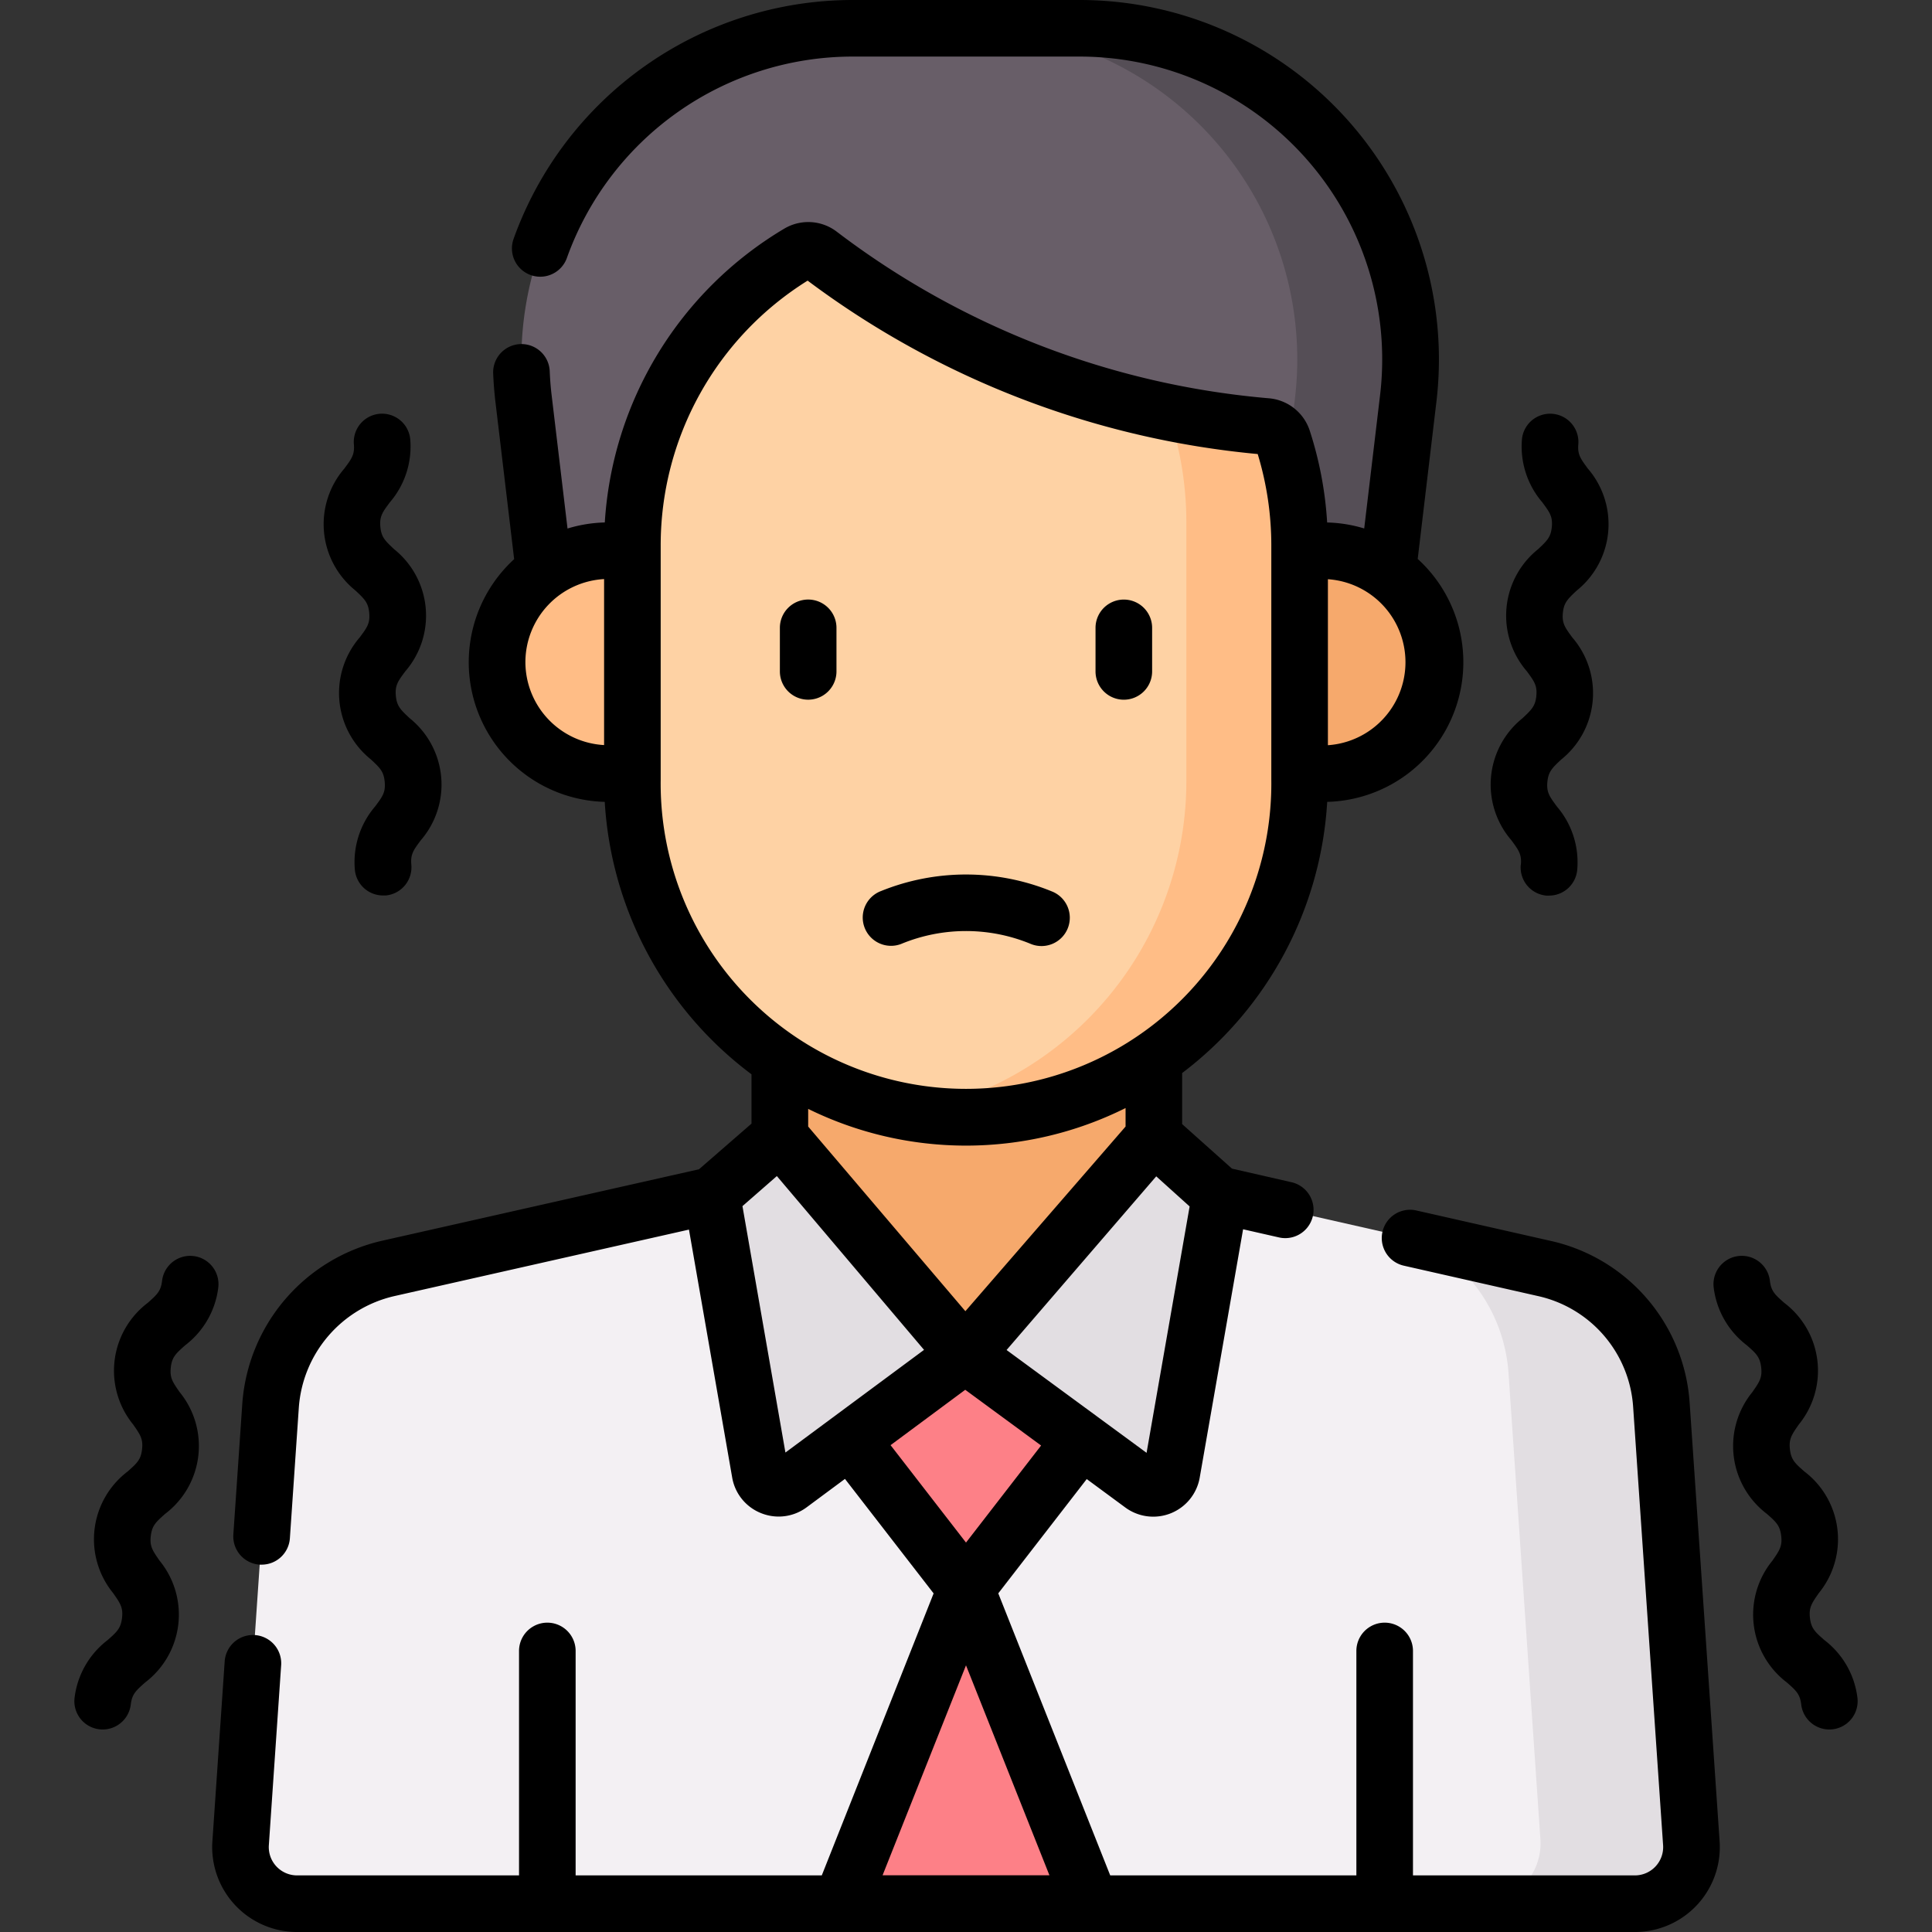 <svg xmlns="http://www.w3.org/2000/svg" xmlns:xlink="http://www.w3.org/1999/xlink" width="71" height="71" viewBox="0 0 71 71">
  <rect x="0" y="0" width="71" height="71" fill="#333333" stroke="none"/>
  <defs>
    <clipPath id="clip-path">
      <rect id="Rectángulo_306932" data-name="Rectángulo 306932" width="71" height="71" transform="translate(218 20663)" fill="#583cb6" stroke="#707070" stroke-width="1"/>
    </clipPath>
  </defs>
  <g id="Enmascarar_grupo_878425" data-name="Enmascarar grupo 878425" transform="translate(-218 -20663)" clip-path="url(#clip-path)">
    <g id="nervioso" transform="translate(218 20663)">
      <g id="Grupo_959776" data-name="Grupo 959776">
        <g id="Grupo_959775" data-name="Grupo 959775">
          <path id="Trazado_631127" data-name="Trazado 631127" d="M50.6,24.333h-30.2l-1.154-9.689a12.165,12.165,0,0,1,12.08-13.6h6.961a12.166,12.166,0,0,1,12.08,13.6Z" fill="#685e68"/>
          <path id="Trazado_631128" data-name="Trazado 631128" d="M22.365,28.43h2.262L23.24,20.236h-.875a4.1,4.1,0,0,0,0,8.194Z" fill="#ffbd86"/>
          <path id="Trazado_631129" data-name="Trazado 631129" d="M58.694,69.958H51.926l-1.04-1.387-1.04,1.387H40.1l-4.207-1.387L30.9,69.958H21.154l-1.04-1.387-1.04,1.387H10.919a2.08,2.08,0,0,1-2.075-2.222l1.1-16.089a5.547,5.547,0,0,1,4.313-5.032l14.4-3.25H42.4l9.786,2.216,4.142,1.171a5.547,5.547,0,0,1,4.309,5.031l.13,15.953A2.08,2.08,0,0,1,58.694,69.958Z" fill="#f3f0f3"/>
          <path id="Trazado_631130" data-name="Trazado 631130" d="M35.531,51.208a6.872,6.872,0,0,1-6.872-6.872V36.127H42.4v8.209a6.872,6.872,0,0,1-6.872,6.872Z" fill="#f6a96c"/>
          <path id="Trazado_631131" data-name="Trazado 631131" d="M39.669,1.04h-4.16a12.165,12.165,0,0,1,12.08,13.6l-1.154,9.689H50.6l1.154-9.689A12.166,12.166,0,0,0,39.669,1.04Z" fill="#554e56"/>
          <path id="Trazado_631132" data-name="Trazado 631132" d="M30.126,9.345A31.6,31.6,0,0,0,42.9,15.153a25.91,25.91,0,0,0,3.354.656.7.7,0,0,1,.608.475,11.688,11.688,0,0,1,.617,3.761v8.6A11.99,11.99,0,0,1,35.5,40.924a12.286,12.286,0,0,1-2.08-.039A12.377,12.377,0,0,1,23.24,28.644v-8.6A12.443,12.443,0,0,1,29.354,9.3a.693.693,0,0,1,.773.046Z" fill="#fed2a4"/>
          <path id="Trazado_631133" data-name="Trazado 631133" d="M62.156,67.736l-1.1-16.092a5.547,5.547,0,0,0-4.309-5.031L52.189,45.58a5.907,5.907,0,0,1,3.248,4.878l1.172,17.133a2.215,2.215,0,0,1-2.21,2.366h5.682a2.08,2.08,0,0,0,2.075-2.222Z" fill="#e2dee2"/>
          <path id="Trazado_631134" data-name="Trazado 631134" d="M30.9,52.447l4.6,5.939,4.6-5.939V49.783H30.9Z" fill="#fd8087"/>
          <path id="Trazado_631135" data-name="Trazado 631135" d="M30.9,69.96l4.6-11.574L40.1,69.96Z" fill="#fd8087"/>
          <path id="Trazado_631136" data-name="Trazado 631136" d="M41.939,42.281l-6.471,7.5,6.5,4.775a.693.693,0,0,0,1.093-.439l1.711-9.794a.694.694,0,0,0-.218-.633l-1.628-1.473a.693.693,0,0,0-.99.061Z" fill="#e2dee2"/>
          <path id="Trazado_631137" data-name="Trazado 631137" d="M29.114,42.28l6.354,7.5-6.438,4.769a.693.693,0,0,1-1.1-.438l-1.709-9.8a.693.693,0,0,1,.227-.641l1.676-1.465a.693.693,0,0,1,.985.074Z" fill="#e2dee2"/>
          <path id="Trazado_631138" data-name="Trazado 631138" d="M48.635,20.236H47.76L46.373,28.43h2.262a4.1,4.1,0,0,0,0-8.194Z" fill="#f6a96c"/>
          <g id="Grupo_959774" data-name="Grupo 959774">
            <path id="Trazado_631139" data-name="Trazado 631139" d="M47.142,16.146a.7.7,0,0,0-.608-.475,30.851,30.851,0,0,1-3.632-.518.68.68,0,0,1,.079.162,12.549,12.549,0,0,1,.617,3.9v9.43a12.377,12.377,0,0,1-10.18,12.24,12.187,12.187,0,0,0,2.08.179A12.34,12.34,0,0,0,47.76,28.644v-8.6a12.545,12.545,0,0,0-.617-3.9Z" fill="#ffbd86"/>
          </g>
        </g>
      </g>
      <g id="Grupo_959777" data-name="Grupo 959777">
        <path id="Trazado_631140" data-name="Trazado 631140" d="M37.859,34.68a1.04,1.04,0,1,0,.789-1.924,8.324,8.324,0,0,0-6.269-.011,1.04,1.04,0,1,0,.732,1.947A6.225,6.225,0,0,1,37.859,34.68Z"/>
        <path id="Trazado_631141" data-name="Trazado 631141" d="M29.7,22.033a1.04,1.04,0,0,0-1.04,1.04v1.6a1.04,1.04,0,1,0,2.08,0v-1.6A1.04,1.04,0,0,0,29.7,22.033Z"/>
        <path id="Trazado_631142" data-name="Trazado 631142" d="M41.3,25.714a1.04,1.04,0,0,0,1.04-1.04v-1.6a1.04,1.04,0,1,0-2.08,0v1.6A1.04,1.04,0,0,0,41.3,25.714Z"/>
        <path id="Trazado_631143" data-name="Trazado 631143" d="M6.277,50.249c.045-.382.187-.507.53-.812a3.145,3.145,0,0,0,1.215-2.122,1.04,1.04,0,0,0-2.066-.245c-.045.382-.187.508-.53.812a3.127,3.127,0,0,0-.531,4.47c.262.376.37.532.325.913s-.187.508-.53.812a3.127,3.127,0,0,0-.531,4.47c.262.376.371.532.325.914s-.187.508-.53.812A3.144,3.144,0,0,0,2.74,62.395a1.04,1.04,0,1,0,2.066.245c.045-.382.187-.508.53-.812a3.128,3.128,0,0,0,.531-4.471c-.262-.376-.371-.532-.325-.914s.187-.507.53-.812a3.127,3.127,0,0,0,.531-4.47c-.262-.376-.37-.532-.325-.913Z"/>
        <path id="Trazado_631144" data-name="Trazado 631144" d="M68.26,62.395a3.144,3.144,0,0,0-1.215-2.123c-.343-.3-.485-.43-.53-.812s.063-.538.325-.914a3.127,3.127,0,0,0-.531-4.47c-.343-.3-.485-.43-.53-.812s.063-.537.325-.913a3.127,3.127,0,0,0-.531-4.47c-.343-.3-.485-.43-.53-.812a1.04,1.04,0,1,0-2.066.245,3.145,3.145,0,0,0,1.215,2.122c.343.3.485.43.53.812s-.063.537-.325.913a3.127,3.127,0,0,0,.531,4.47c.343.3.485.43.53.812s-.063.537-.325.914a3.128,3.128,0,0,0,.531,4.471c.343.3.485.43.53.812a1.04,1.04,0,0,0,2.066-.245Z"/>
        <path id="Trazado_631145" data-name="Trazado 631145" d="M55.887,31.782a1.04,1.04,0,0,0,.941,1.131q.048,0,.1,0a1.04,1.04,0,0,0,1.034-.945,3.145,3.145,0,0,0-.747-2.329c-.272-.369-.385-.522-.35-.9s.173-.513.508-.826a3.128,3.128,0,0,0,.411-4.483c-.272-.369-.385-.522-.35-.9s.173-.512.508-.826a3.127,3.127,0,0,0,.411-4.483c-.272-.369-.385-.522-.35-.9a1.04,1.04,0,0,0-2.071-.19,3.146,3.146,0,0,0,.747,2.329c.272.369.385.522.35.9s-.173.512-.508.825a3.127,3.127,0,0,0-.411,4.483c.272.369.385.522.35.9s-.174.513-.508.826a3.128,3.128,0,0,0-.411,4.483c.272.369.385.522.35.9Z"/>
        <path id="Trazado_631146" data-name="Trazado 631146" d="M13.061,21.7c.334.313.473.443.508.825s-.078.535-.35.9a3.128,3.128,0,0,0,.411,4.483c.335.313.473.443.508.826s-.078.536-.35.9a3.146,3.146,0,0,0-.747,2.329,1.04,1.04,0,0,0,1.034.945c.032,0,.064,0,.1,0a1.04,1.04,0,0,0,.941-1.131c-.035-.383.078-.536.35-.9a3.128,3.128,0,0,0-.411-4.483c-.334-.313-.473-.443-.508-.826s.078-.535.35-.9a3.127,3.127,0,0,0-.411-4.483c-.334-.313-.473-.443-.508-.826s.078-.535.35-.9a3.145,3.145,0,0,0,.747-2.329,1.04,1.04,0,0,0-2.071.19c.035.383-.078.535-.35.9a3.127,3.127,0,0,0,.411,4.483Z"/>
        <path id="Trazado_631147" data-name="Trazado 631147" d="M25.688,42.97,14.027,45.6a6.628,6.628,0,0,0-5.122,5.976l-.329,4.809A1.04,1.04,0,0,0,9.544,57.5l.072,0a1.04,1.04,0,0,0,1.037-.969l.329-4.809a4.535,4.535,0,0,1,3.5-4.089l10.837-2.446,1.588,9.109a1.722,1.722,0,0,0,1.064,1.312,1.742,1.742,0,0,0,.646.125,1.724,1.724,0,0,0,1.029-.342l1.406-1.042,3.258,4.208L30.2,68.92H21.154V60.672a1.04,1.04,0,0,0-2.08,0V68.92H10.918a1.04,1.04,0,0,1-1.038-1.111l.453-6.625a1.04,1.04,0,0,0-2.075-.142l-.453,6.625A3.12,3.12,0,0,0,10.918,71H60.082a3.12,3.12,0,0,0,3.113-3.333l-1.1-16.092A6.545,6.545,0,0,0,56.977,45.6l-4.928-1.116a1.04,1.04,0,1,0-.459,2.029l4.928,1.116a4.479,4.479,0,0,1,3.5,4.088l1.1,16.092a1.04,1.04,0,0,1-1.038,1.111H51.926V60.672a1.04,1.04,0,0,0-2.08,0V68.92H40.8L36.686,58.555l3.251-4.2L41.355,55.4a1.733,1.733,0,0,0,2.734-1.1l1.594-9.125,1.32.3a1.04,1.04,0,0,0,.459-2.029l-2.188-.5-1.831-1.636V39.434a13.5,13.5,0,0,0,5.331-9.966A5.134,5.134,0,0,0,52.1,20.54l.687-5.772A13.206,13.206,0,0,0,39.669,0H31.321A13.243,13.243,0,0,0,18.874,8.779a1.04,1.04,0,0,0,1.959.7,11.159,11.159,0,0,1,10.487-7.4h8.348A11.126,11.126,0,0,1,50.717,14.521l-.583,4.9a5.114,5.114,0,0,0-1.362-.22,13.549,13.549,0,0,0-.64-3.376,1.733,1.733,0,0,0-1.511-1.189A30.513,30.513,0,0,1,30.759,8.521,1.725,1.725,0,0,0,28.826,8.4a13.539,13.539,0,0,0-6.6,10.8,5.118,5.118,0,0,0-1.37.223l-.584-4.9c-.036-.3-.059-.6-.071-.9a1.04,1.04,0,0,0-2.078.081c.014.354.042.712.084,1.065l.688,5.78a5.133,5.133,0,0,0,3.329,8.919,13.5,13.5,0,0,0,5.393,10.012v1.813Zm18.03,1.366-1.582,9.055-5.145-3.779,5.5-6.382ZM48.8,27.386v-6.1a3.057,3.057,0,0,1,0,6.1ZM19.308,24.333A3.061,3.061,0,0,1,22.2,21.281v6.1a3.061,3.061,0,0,1-2.892-3.052Zm4.972,4.311v-8.6a11.46,11.46,0,0,1,5.4-9.731,32.639,32.639,0,0,0,16.54,6.373,11.52,11.52,0,0,1,.5,3.358v8.6a11.221,11.221,0,1,1-22.44,0ZM29.7,41.4v-.649a13.142,13.142,0,0,0,11.664-.031V41.4l-5.887,6.786Zm-.836,11.98-1.579-9.055,1.264-1.105,5.409,6.387Zm6.608-2.306,2.788,2.048L35.5,56.689l-2.772-3.58ZM35.5,61.2l3.066,7.716H32.434Z"/>
      </g>
    </g>
  </g>
</svg>
